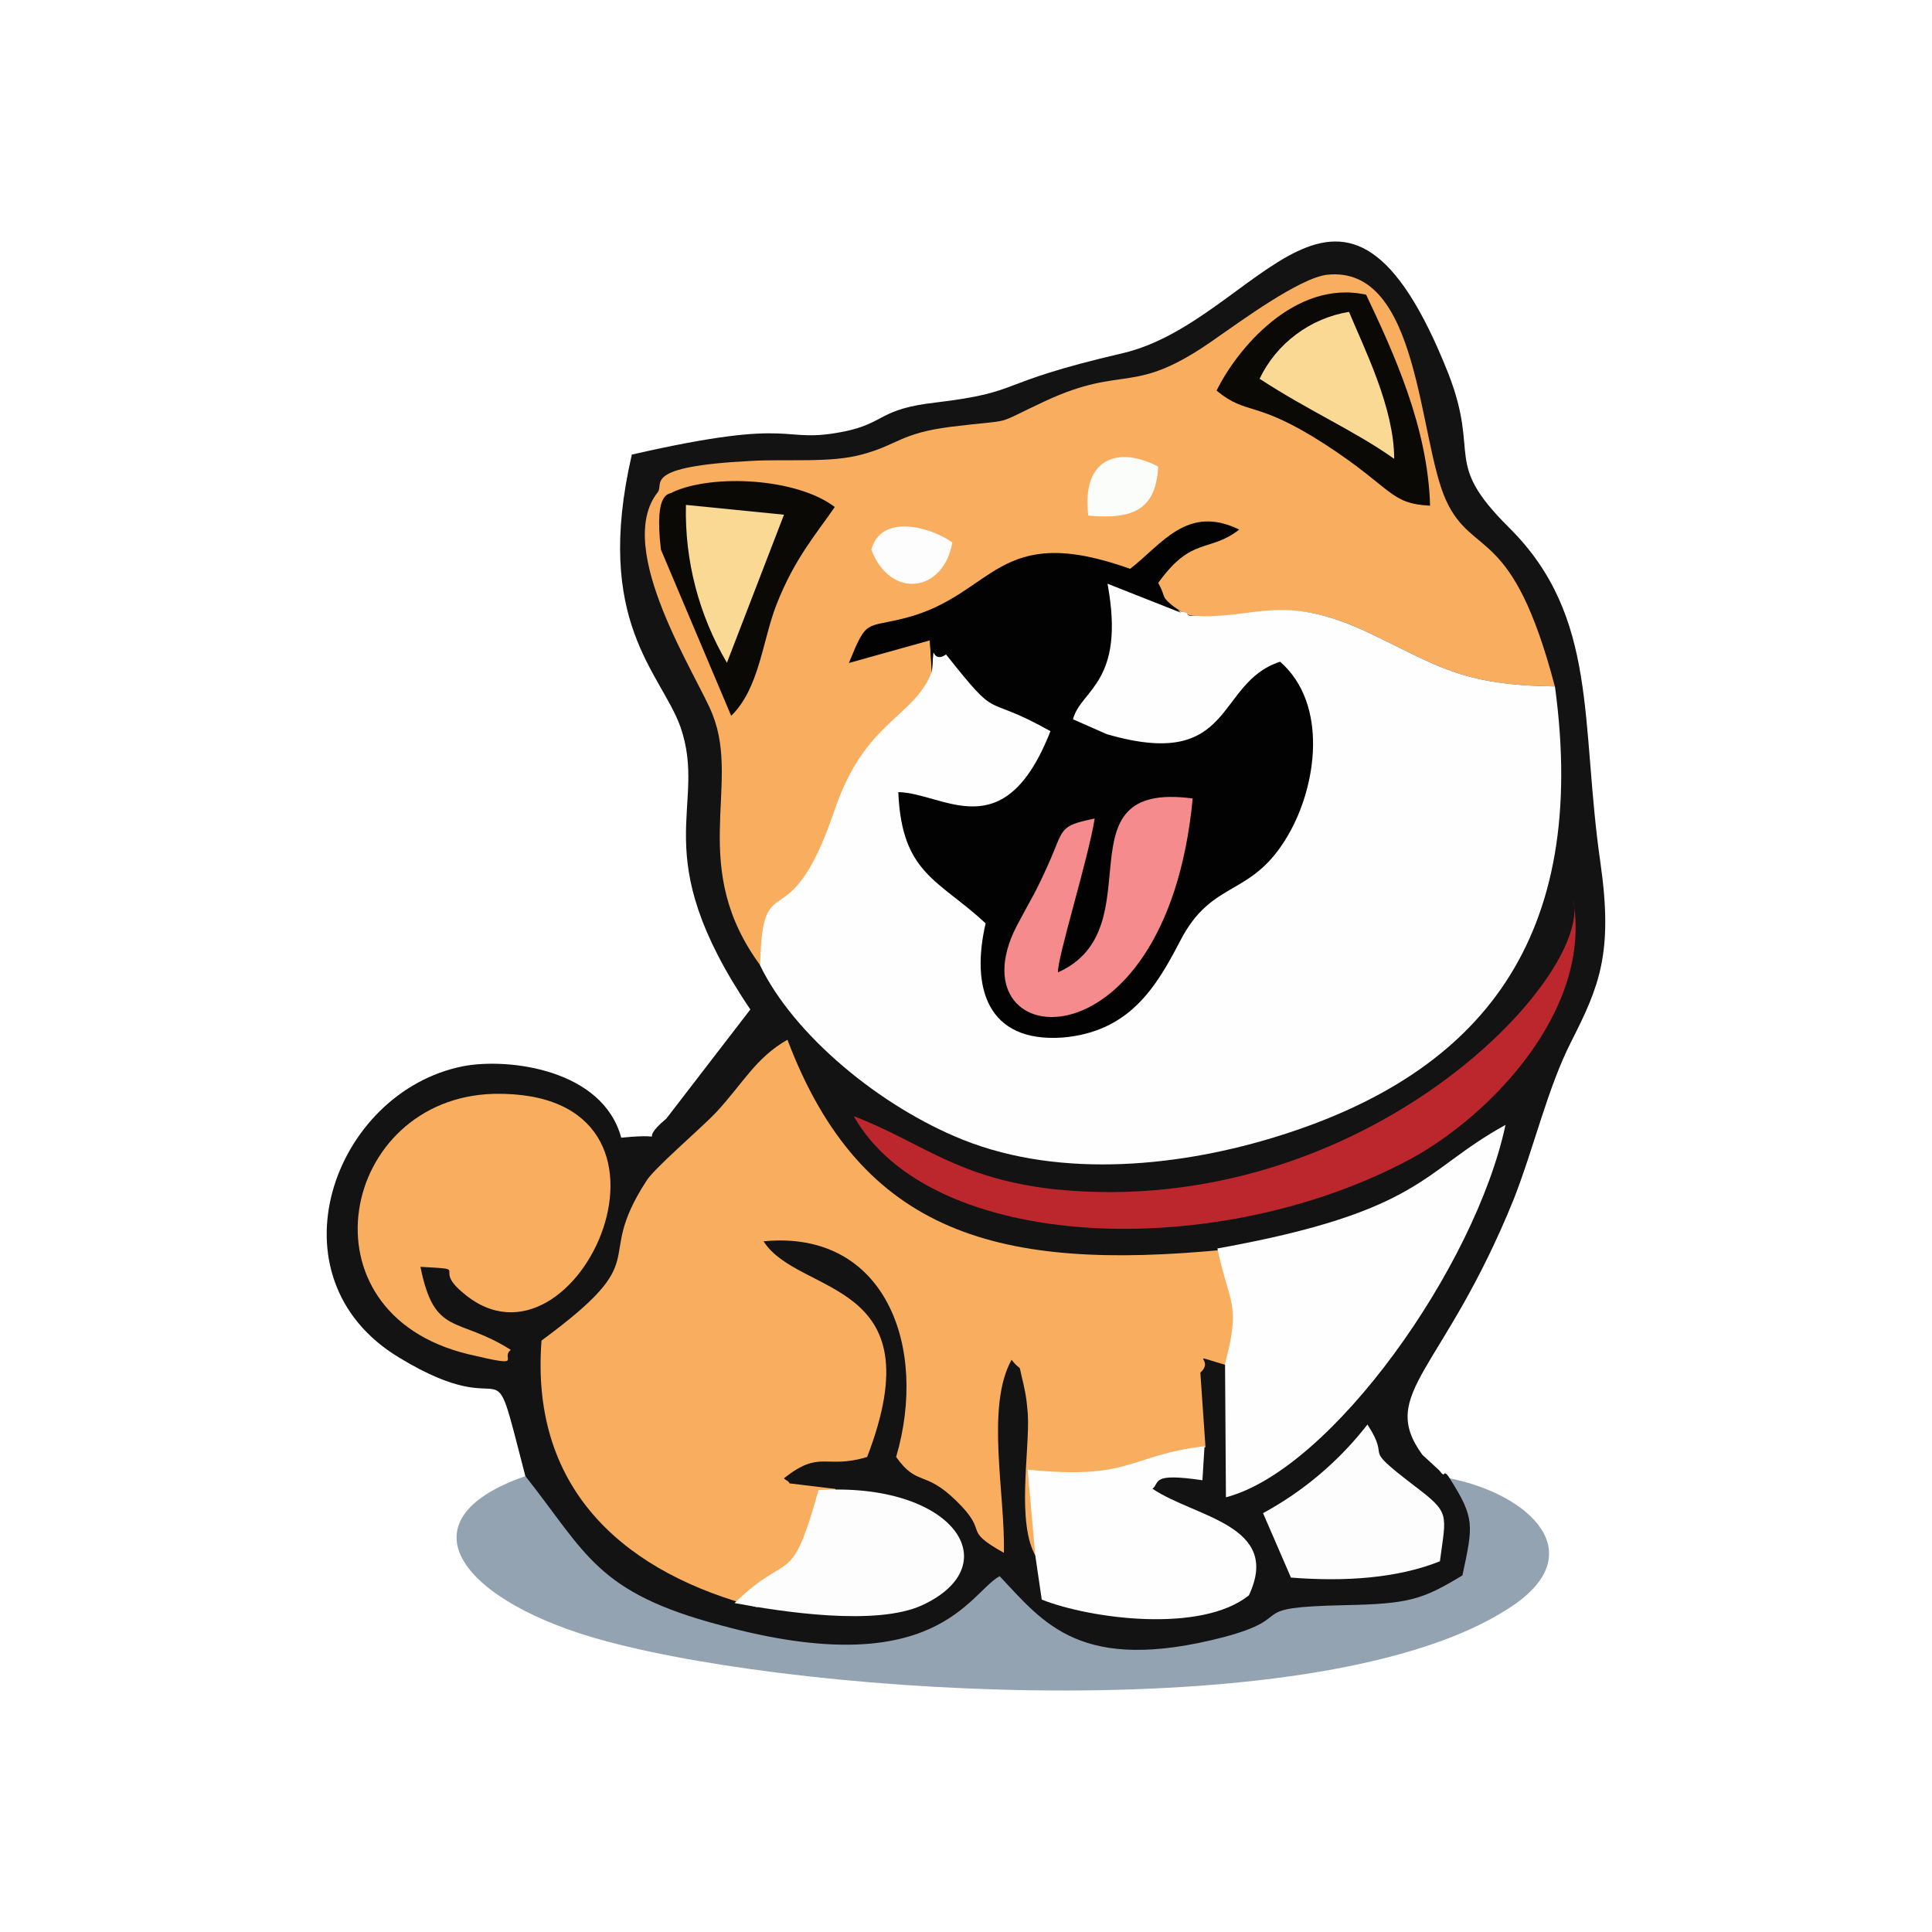 <svg width="24" height="24" viewBox="0 0 24 24" fill="none" xmlns="http://www.w3.org/2000/svg">
<rect x="0" y="0" width="24" height="24" fill="#808080" stroke="none"/>
<g clip-path="url(#clip0_328_52179)">
<path d="M24 0H0V24H24V0Z" fill="white"/>
<path d="M18.002 18.363C17.049 20.19 9.749 18.983 6.526 18.337C4.927 18.893 5.747 19.915 7.542 20.391C10.115 21.079 16.462 21.465 18.744 19.978C19.802 19.3 18.997 18.559 18.002 18.363Z" fill="#94A3B2"/>
<path d="M6.526 18.336C7.288 19.3 7.41 19.782 8.95 20.189C11.629 20.92 12.042 19.782 12.418 19.58C12.968 20.163 13.424 20.798 15.202 20.337C16.155 20.083 15.414 19.967 16.706 19.94C17.5 19.924 17.669 19.872 18.167 19.57C18.299 18.945 18.326 18.866 18.008 18.363C17.992 18.336 17.955 18.283 17.939 18.31C17.923 18.336 17.886 18.267 17.87 18.257L17.669 18.072C17.108 17.299 17.934 17.05 18.807 14.89C19.061 14.239 19.226 13.514 19.517 12.942C19.866 12.254 20.041 11.841 19.882 10.724C19.628 8.977 19.866 7.664 18.744 6.552C17.913 5.727 18.394 5.674 17.992 4.641C16.679 1.328 15.647 3.99 13.948 4.387C12.286 4.774 12.751 4.864 11.618 5.001C10.92 5.081 10.999 5.25 10.507 5.356C9.66 5.531 9.977 5.16 7.849 5.647C7.368 7.728 8.209 8.352 8.453 9.03C8.802 10.036 7.998 10.581 9.321 12.54L8.278 13.895C7.865 14.239 8.4 14.064 7.717 14.133C7.489 13.286 6.325 13.138 5.758 13.244C4.138 13.561 3.307 15.869 4.959 16.865C6.441 17.765 6.055 16.52 6.526 18.336Z" fill="#131314"/>
<path d="M9.458 12.01C9.633 11.867 11.523 8.5 11.575 8.357L11.549 7.929C12.47 7.955 12.433 6.129 14.672 7.595C14.693 7.611 14.736 7.595 14.746 7.622C14.762 7.648 14.815 7.648 14.831 7.648C15.593 7.717 15.927 7.346 17.002 7.86C17.87 8.273 18.15 8.511 19.315 8.527C18.785 6.51 18.298 6.939 17.965 6.219C17.616 5.462 17.642 3.291 16.488 3.413C16.144 3.45 15.392 4.006 15.122 4.191C14.063 4.948 14 4.509 12.978 4.985C12.295 5.303 12.661 5.197 11.803 5.303C11.184 5.382 11.147 5.531 10.702 5.647C10.316 5.753 9.781 5.7 9.326 5.726C7.97 5.795 8.251 6.007 8.172 6.113C7.61 6.817 8.68 8.421 8.854 8.882C9.204 9.771 8.537 10.777 9.458 12.01Z" fill="#F9AE5F"/>
<path d="M11.576 8.341C11.349 8.934 10.745 8.934 10.359 10.088C9.792 11.745 9.469 10.697 9.443 11.994C9.861 12.857 10.931 13.746 11.963 14.159C13.196 14.651 14.694 14.487 15.901 14.106C18.389 13.323 19.744 11.671 19.316 8.527C18.151 8.511 17.87 8.273 17.002 7.86C15.917 7.346 15.594 7.701 14.832 7.648C14.816 7.648 14.763 7.664 14.747 7.621C14.737 7.595 14.694 7.611 14.668 7.595L13.757 7.24C13.773 7.304 13.546 9.014 11.746 8.114C11.55 8.288 11.613 7.86 11.576 8.341Z" fill="#FEFEFE"/>
<path d="M9.406 19.967C10.1 19.29 10.036 19.74 10.38 18.496L9.808 18.427C9.792 18.39 9.755 18.39 9.739 18.363C10.195 18.003 10.248 18.257 10.772 18.099C11.629 15.87 9.925 16.108 9.485 15.42C10.999 15.272 11.534 16.733 11.132 18.099C11.396 18.469 11.481 18.257 11.873 18.638C12.312 19.062 11.926 18.983 12.471 19.29C12.487 18.549 12.243 17.474 12.566 16.892C12.714 17.077 12.635 16.876 12.714 17.193C12.752 17.368 12.752 17.395 12.768 17.564C12.794 18.019 12.619 18.93 12.873 19.343C12.847 18.204 13.773 18.506 14.975 17.977L14.911 17.05C15.113 16.876 14.668 16.796 15.314 16.982C15.515 16.24 15.34 16.23 15.192 15.526C12.434 15.79 10.703 15.351 9.782 12.916C9.39 13.138 9.231 13.456 8.898 13.816C8.697 14.028 8.104 14.531 8.024 14.679C7.357 15.711 8.173 15.589 6.727 16.653C6.579 18.559 7.823 19.554 9.406 19.967Z" fill="#F9AE5F"/>
<path d="M11.577 8.342C11.614 7.865 11.551 8.273 11.752 8.13C12.445 9.003 12.175 8.591 13.049 9.083C12.472 10.555 11.726 9.851 11.159 9.84C11.201 10.856 11.657 10.925 12.244 11.47C12.059 12.264 12.26 12.953 13.197 12.889C14.028 12.82 14.362 12.264 14.658 11.693C15.06 10.909 15.542 11.163 15.998 10.38C16.357 9.771 16.506 8.749 15.902 8.22C15.087 8.485 15.352 9.586 13.748 9.12L13.329 8.935C13.425 8.564 13.986 8.485 13.758 7.251L14.669 7.611C14.378 7.373 14.51 7.463 14.388 7.241C14.806 6.658 15.018 6.87 15.394 6.579C14.748 6.261 14.431 6.764 14.039 7.066C12.377 6.473 12.366 7.384 11.254 7.675C10.746 7.807 10.773 7.675 10.545 8.236L11.551 7.955L11.577 8.342Z" fill="#020202"/>
<path d="M15.123 15.509C15.271 16.213 15.419 16.187 15.218 16.938L15.229 18.6C16.542 18.256 18.326 15.737 18.702 13.974C17.659 14.546 17.685 15.048 15.123 15.509Z" fill="#FEFEFE"/>
<path d="M5.223 15.737C5.869 15.774 5.356 15.737 5.758 16.065C7.166 17.261 8.855 13.535 6.134 13.588C4.228 13.64 3.683 16.308 5.816 16.822C6.552 16.997 6.203 16.875 6.346 16.769C5.679 16.346 5.398 16.61 5.223 15.737Z" fill="#F9AE5F"/>
<path d="M10.607 13.868C11.56 15.552 15.107 15.695 17.521 14.398C18.5 13.868 19.787 12.556 19.543 11.174C19.797 12.127 16.96 15.165 13.101 14.774C11.883 14.636 11.465 14.197 10.613 13.868H10.607Z" fill="#BC262D"/>
<path d="M12.861 19.325L12.941 19.871C13.544 20.109 14.921 20.294 15.514 19.818C15.927 18.944 14.841 18.849 14.317 18.494C14.413 18.415 14.291 18.293 14.937 18.388L14.963 17.965C14.01 18.081 14.063 18.388 12.766 18.256L12.861 19.325Z" fill="#FEFEFE"/>
<path d="M13.598 10.168C13.143 10.263 13.223 10.289 13.021 10.739C12.863 11.094 12.81 11.163 12.662 11.443C11.751 13.074 14.482 13.428 14.816 9.919C13.117 9.691 14.361 11.533 13.143 12.079C13.127 11.92 13.514 10.686 13.598 10.173V10.168Z" fill="#F58B8C"/>
<path d="M9.125 19.914C9.697 20.02 10.878 20.205 11.455 19.941C12.54 19.438 11.841 18.406 10.168 18.511C9.819 19.755 9.819 19.237 9.125 19.914ZM16.034 19.597C16.706 19.65 17.357 19.607 17.887 19.395C17.966 18.797 18.019 18.797 17.564 18.453C16.875 17.924 17.299 18.178 16.987 17.696C16.635 18.149 16.193 18.524 15.69 18.797L16.034 19.591V19.597Z" fill="#FDFDFD"/>
<path d="M16.976 3.662C16.076 3.46 15.351 4.36 15.113 4.853C15.499 5.17 15.589 4.959 16.452 5.514C17.309 6.07 17.257 6.256 17.765 6.282C17.738 5.303 17.309 4.376 16.971 3.662H16.976ZM8.358 6.113C8.331 6.15 8.12 6.06 8.21 6.827L9.083 8.892C9.432 8.553 9.47 7.965 9.644 7.515C9.872 6.933 10.142 6.631 10.37 6.298C9.898 5.938 8.855 5.885 8.358 6.113Z" fill="#0B0906"/>
<path d="M15.647 4.705C16.261 5.107 16.838 5.356 17.319 5.7C17.319 5.065 16.949 4.335 16.758 3.874C16.52 3.913 16.294 4.009 16.101 4.154C15.907 4.298 15.752 4.487 15.647 4.705ZM9.029 8.236L9.739 6.394L8.521 6.272C8.504 6.96 8.68 7.638 9.029 8.231V8.236Z" fill="#FAD995"/>
<path d="M10.824 6.829C11.063 7.453 11.724 7.358 11.83 6.739C11.576 6.553 10.946 6.368 10.824 6.829Z" fill="#FDFDFD"/>
<path d="M13.519 6.405C14.08 6.458 14.361 6.325 14.387 5.796C13.879 5.531 13.434 5.701 13.519 6.405Z" fill="#FBFDFB"/>
</g>
<defs>
<clipPath id="clip0_328_52179">
<rect width="24" height="24" fill="white"/>
</clipPath>
</defs>
</svg>
